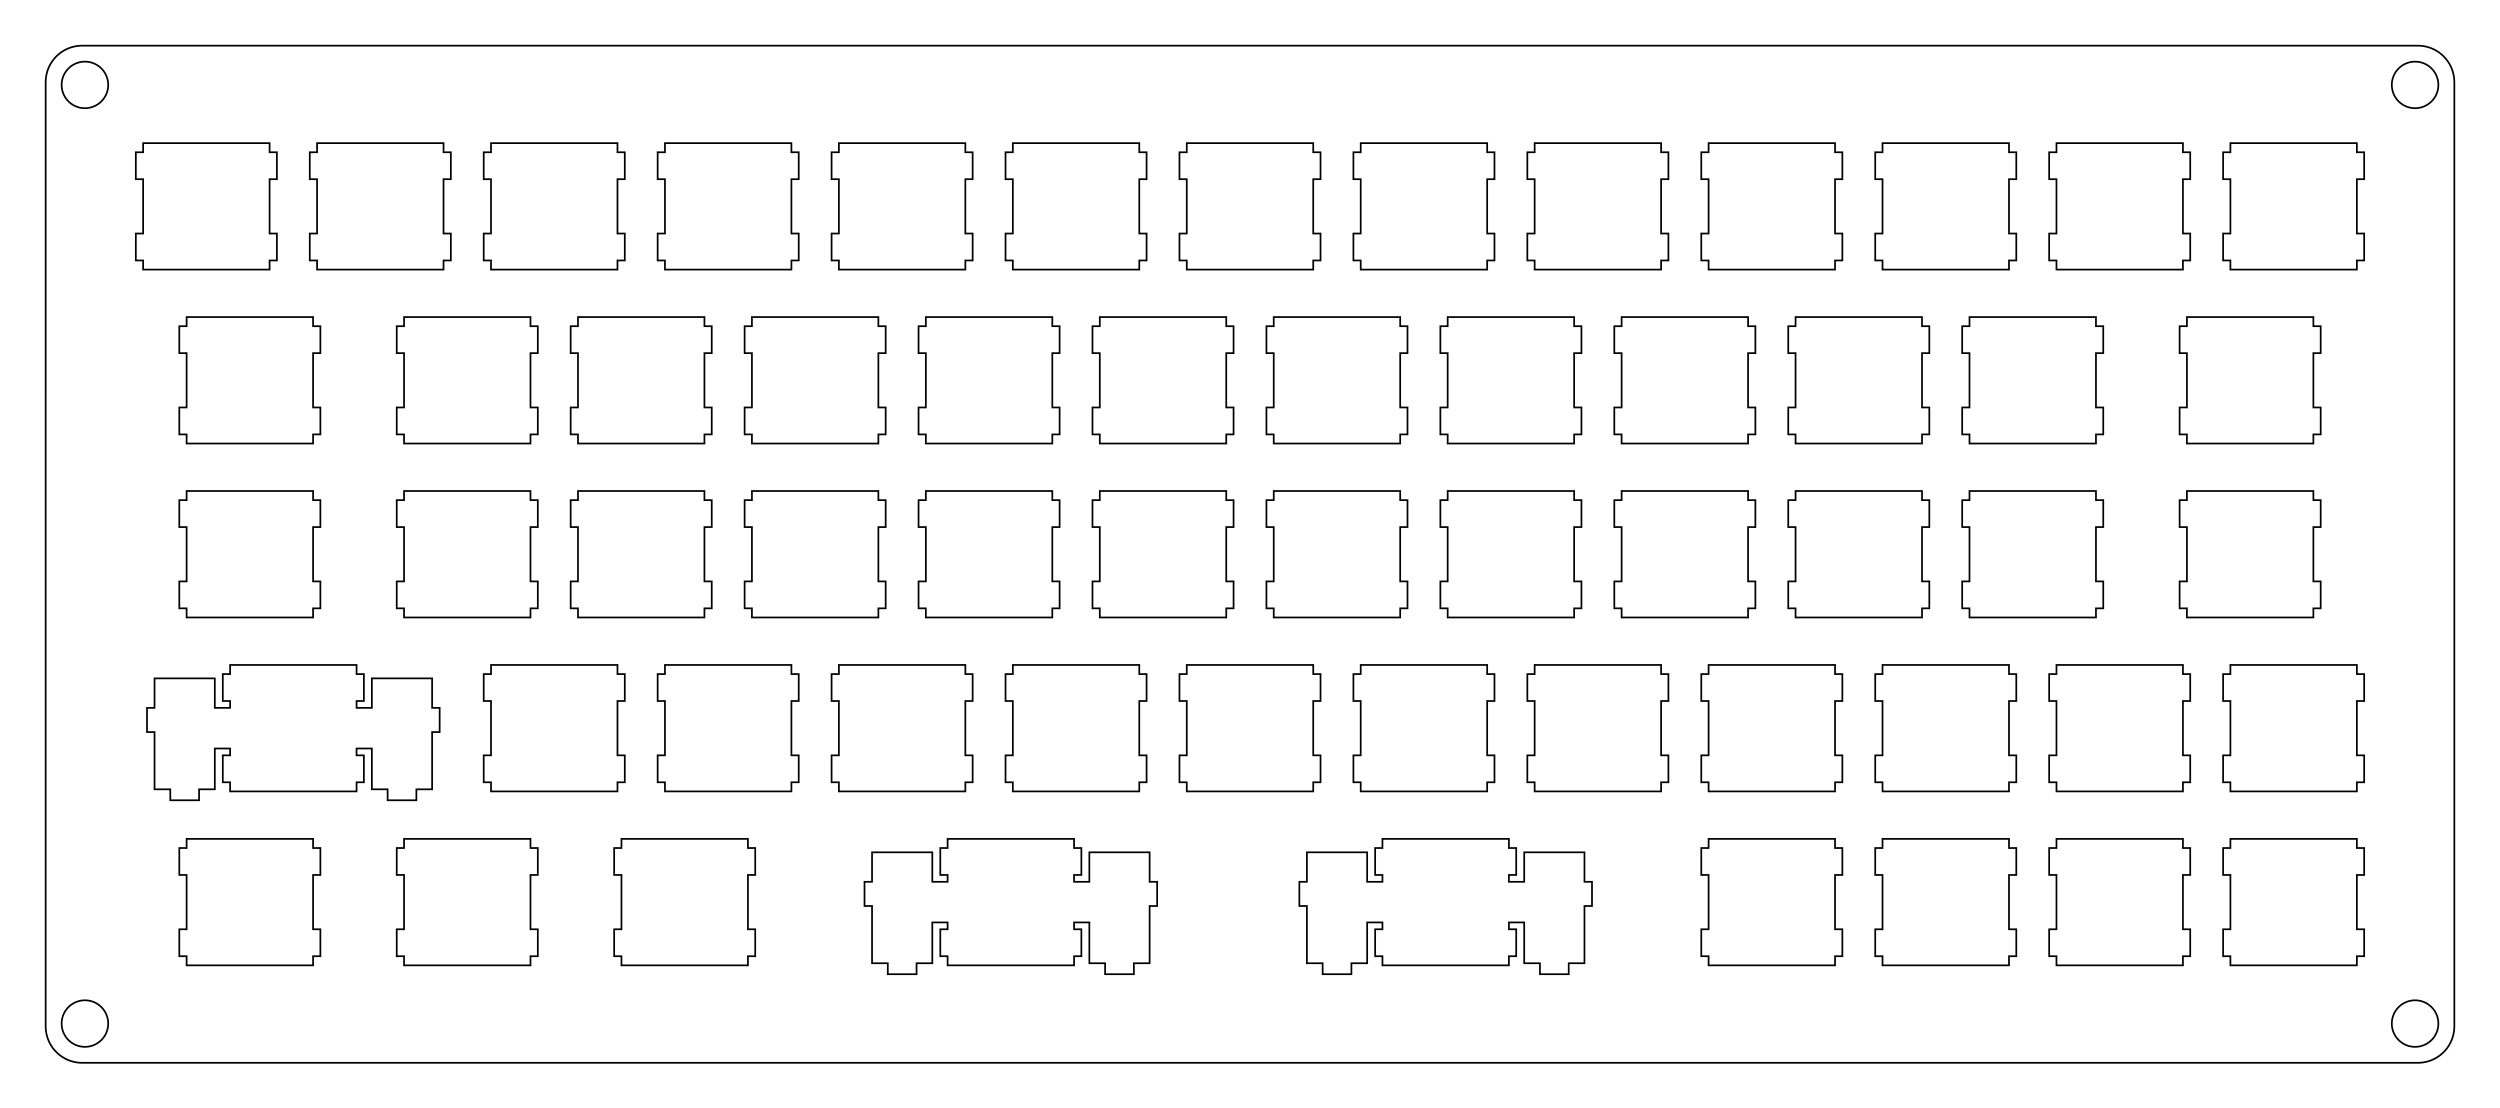 <?xml version="1.0"?>
<!-- Generated by SVGo -->
<svg width="273.802mm" height="121.402mm"
     viewBox="0.000 0.000 273.802 121.402"
     xmlns="http://www.w3.org/2000/svg" 
     xmlns:xlink="http://www.w3.org/1999/xlink">
<polygon points="264.802,5.001 265.115,5.013 265.427,5.050 265.735,5.111 266.038,5.196 266.332,5.305 266.617,5.436 266.891,5.590 267.153,5.764 267.399,5.959 267.630,6.172 267.843,6.403 268.038,6.649 268.212,6.911 268.366,7.185 268.497,7.470 268.606,7.764 268.691,8.067 268.752,8.375 268.789,8.687 268.802,9.001 268.802,112.402 268.789,112.715 268.752,113.027 268.691,113.335 268.606,113.638 268.497,113.932 268.366,114.217 268.212,114.491 268.038,114.753 267.843,114.999 267.630,115.230 267.399,115.443 267.153,115.638 266.891,115.812 266.617,115.966 266.332,116.097 266.038,116.206 265.735,116.291 265.427,116.352 265.115,116.389 264.802,116.402 9.001,116.402 8.687,116.389 8.375,116.352 8.067,116.291 7.764,116.206 7.470,116.097 7.185,115.966 6.911,115.812 6.649,115.638 6.403,115.443 6.172,115.230 5.959,114.999 5.764,114.753 5.590,114.491 5.436,114.217 5.305,113.932 5.196,113.638 5.111,113.335 5.050,113.027 5.013,112.715 5.000,112.401 5.001,9.001 5.013,8.687 5.050,8.375 5.111,8.067 5.196,7.764 5.305,7.470 5.436,7.185 5.590,6.911 5.764,6.649 5.959,6.403 6.172,6.172 6.403,5.959 6.649,5.764 6.911,5.590 7.185,5.436 7.470,5.305 7.764,5.196 8.067,5.111 8.375,5.050 8.687,5.013 9.001,5.000" style="fill:none;stroke-width:0.05mm;stroke:black"/>
<polygon points="9.100,109.560 8.901,109.583 8.705,109.622 8.512,109.677 8.324,109.746 8.142,109.830 7.968,109.928 7.801,110.039 7.644,110.163 7.497,110.299 7.361,110.446 7.237,110.603 7.126,110.770 7.028,110.944 6.944,111.126 6.875,111.314 6.820,111.507 6.781,111.703 6.758,111.902 6.750,112.102 6.758,112.302 6.781,112.501 6.820,112.697 6.875,112.890 6.944,113.078 7.028,113.260 7.126,113.434 7.237,113.601 7.361,113.758 7.497,113.905 7.644,114.041 7.801,114.165 7.968,114.276 8.142,114.374 8.324,114.458 8.512,114.527 8.705,114.582 8.901,114.621 9.100,114.644 9.300,114.652 9.500,114.644 9.699,114.621 9.895,114.582 10.088,114.527 10.276,114.458 10.458,114.374 10.632,114.276 10.799,114.165 10.956,114.041 11.103,113.905 11.239,113.758 11.363,113.601 11.474,113.434 11.572,113.260 11.656,113.078 11.725,112.890 11.780,112.697 11.819,112.501 11.842,112.302 11.850,112.102 11.842,111.902 11.819,111.703 11.780,111.507 11.725,111.314 11.656,111.126 11.572,110.944 11.474,110.770 11.363,110.603 11.239,110.446 11.103,110.299 10.956,110.163 10.799,110.039 10.632,109.928 10.458,109.830 10.276,109.746 10.088,109.677 9.895,109.622 9.699,109.583 9.500,109.560 9.300,109.552" style="fill:none;stroke-width:0.05mm;stroke:black"/>
<polygon points="264.302,109.560 264.103,109.583 263.907,109.622 263.714,109.677 263.526,109.746 263.344,109.830 263.170,109.928 263.003,110.039 262.846,110.163 262.699,110.299 262.563,110.446 262.439,110.603 262.328,110.770 262.230,110.944 262.146,111.126 262.077,111.314 262.022,111.507 261.983,111.703 261.960,111.902 261.952,112.102 261.960,112.302 261.983,112.501 262.022,112.697 262.077,112.890 262.146,113.078 262.230,113.260 262.328,113.434 262.439,113.601 262.563,113.758 262.699,113.905 262.846,114.041 263.003,114.165 263.170,114.276 263.344,114.374 263.526,114.458 263.714,114.527 263.907,114.582 264.103,114.621 264.302,114.644 264.502,114.652 264.702,114.644 264.901,114.621 265.097,114.582 265.290,114.527 265.478,114.458 265.660,114.374 265.834,114.276 266.001,114.165 266.158,114.041 266.305,113.905 266.441,113.758 266.565,113.601 266.676,113.434 266.774,113.260 266.858,113.078 266.927,112.890 266.982,112.697 267.021,112.501 267.044,112.302 267.052,112.102 267.044,111.902 267.021,111.703 266.982,111.507 266.927,111.314 266.858,111.126 266.774,110.944 266.676,110.770 266.565,110.603 266.441,110.446 266.305,110.299 266.158,110.163 266.001,110.039 265.834,109.928 265.660,109.830 265.478,109.746 265.290,109.677 265.097,109.622 264.901,109.583 264.702,109.560 264.502,109.552" style="fill:none;stroke-width:0.05mm;stroke:black"/>
<polygon points="103.782,91.876 103.782,92.876 102.982,92.876 102.982,95.826 103.782,95.826 103.782,96.576 102.107,96.576 102.107,93.346 95.507,93.346 95.507,96.576 94.682,96.576 94.682,99.226 95.507,99.226 95.507,105.495 97.232,105.495 97.232,106.696 100.382,106.696 100.382,105.495 102.107,105.495 102.107,101.025 103.782,101.025 103.782,101.775 102.982,101.775 102.982,104.726 103.782,104.726 103.782,105.726 117.632,105.726 117.632,104.726 118.432,104.726 118.432,101.775 117.632,101.775 117.632,101.025 119.307,101.025 119.307,105.495 121.032,105.495 121.032,106.696 124.182,106.696 124.182,105.495 125.907,105.495 125.907,99.226 126.732,99.226 126.732,96.576 125.907,96.576 125.907,93.346 119.307,93.346 119.307,96.576 117.632,96.576 117.632,95.826 118.432,95.826 118.432,92.876 117.632,92.876 117.632,91.876" style="fill:none;stroke-width:0.05mm;stroke:black"/>
<polygon points="151.407,91.876 151.407,92.876 150.607,92.876 150.607,95.826 151.407,95.826 151.407,96.576 149.732,96.576 149.732,93.346 143.132,93.346 143.132,96.576 142.307,96.576 142.307,99.226 143.132,99.226 143.132,105.495 144.857,105.495 144.857,106.696 148.007,106.696 148.007,105.495 149.732,105.495 149.732,101.025 151.407,101.025 151.407,101.775 150.607,101.775 150.607,104.726 151.407,104.726 151.407,105.726 165.257,105.726 165.257,104.726 166.057,104.726 166.057,101.775 165.257,101.775 165.257,101.025 166.932,101.025 166.932,105.495 168.657,105.495 168.657,106.696 171.807,106.696 171.807,105.495 173.532,105.495 173.532,99.226 174.357,99.226 174.357,96.576 173.532,96.576 173.532,93.346 166.932,93.346 166.932,96.576 165.257,96.576 165.257,95.826 166.057,95.826 166.057,92.876 165.257,92.876 165.257,91.876" style="fill:none;stroke-width:0.05mm;stroke:black"/>
<polygon points="20.438,91.876 20.438,92.876 19.638,92.876 19.638,95.826 20.438,95.826 20.438,101.775 19.638,101.775 19.638,104.726 20.438,104.726 20.438,105.726 34.288,105.726 34.288,104.726 35.088,104.726 35.088,101.775 34.288,101.775 34.288,95.826 35.088,95.826 35.088,92.876 34.288,92.876 34.288,91.876" style="fill:none;stroke-width:0.05mm;stroke:black"/>
<polygon points="44.251,91.876 44.251,92.876 43.450,92.876 43.450,95.826 44.251,95.826 44.251,101.775 43.450,101.775 43.450,104.726 44.251,104.726 44.251,105.726 58.100,105.726 58.100,104.726 58.901,104.726 58.901,101.775 58.100,101.775 58.100,95.826 58.901,95.826 58.901,92.876 58.100,92.876 58.100,91.876" style="fill:none;stroke-width:0.05mm;stroke:black"/>
<polygon points="68.063,91.876 68.063,92.876 67.263,92.876 67.263,95.826 68.063,95.826 68.063,101.775 67.263,101.775 67.263,104.726 68.063,104.726 68.063,105.726 81.913,105.726 81.913,104.726 82.713,104.726 82.713,101.775 81.913,101.775 81.913,95.826 82.713,95.826 82.713,92.876 81.913,92.876 81.913,91.876" style="fill:none;stroke-width:0.05mm;stroke:black"/>
<polygon points="187.126,91.876 187.126,92.876 186.326,92.876 186.326,95.826 187.126,95.826 187.126,101.775 186.326,101.775 186.326,104.726 187.126,104.726 187.126,105.726 200.976,105.726 200.976,104.726 201.776,104.726 201.776,101.775 200.976,101.775 200.976,95.826 201.776,95.826 201.776,92.876 200.976,92.876 200.976,91.876" style="fill:none;stroke-width:0.05mm;stroke:black"/>
<polygon points="206.176,91.876 206.176,92.876 205.376,92.876 205.376,95.826 206.176,95.826 206.176,101.775 205.376,101.775 205.376,104.726 206.176,104.726 206.176,105.726 220.026,105.726 220.026,104.726 220.826,104.726 220.826,101.775 220.026,101.775 220.026,95.826 220.826,95.826 220.826,92.876 220.026,92.876 220.026,91.876" style="fill:none;stroke-width:0.05mm;stroke:black"/>
<polygon points="225.226,91.876 225.226,92.876 224.426,92.876 224.426,95.826 225.226,95.826 225.226,101.775 224.426,101.775 224.426,104.726 225.226,104.726 225.226,105.726 239.076,105.726 239.076,104.726 239.876,104.726 239.876,101.775 239.076,101.775 239.076,95.826 239.876,95.826 239.876,92.876 239.076,92.876 239.076,91.876" style="fill:none;stroke-width:0.05mm;stroke:black"/>
<polygon points="244.276,91.876 244.276,92.876 243.476,92.876 243.476,95.826 244.276,95.826 244.276,101.775 243.476,101.775 243.476,104.726 244.276,104.726 244.276,105.726 258.126,105.726 258.126,104.726 258.926,104.726 258.926,101.775 258.126,101.775 258.126,95.826 258.926,95.826 258.926,92.876 258.126,92.876 258.126,91.876" style="fill:none;stroke-width:0.05mm;stroke:black"/>
<polygon points="25.201,72.826 25.201,73.826 24.401,73.826 24.401,76.776 25.201,76.776 25.201,77.526 23.526,77.526 23.526,74.296 16.925,74.296 16.925,77.526 16.100,77.526 16.100,80.176 16.925,80.176 16.925,86.446 18.651,86.446 18.651,87.646 21.801,87.646 21.801,86.446 23.526,86.446 23.526,81.976 25.201,81.976 25.201,82.726 24.401,82.726 24.401,85.676 25.201,85.676 25.201,86.676 39.051,86.676 39.051,85.676 39.851,85.676 39.851,82.726 39.051,82.726 39.051,81.976 40.726,81.976 40.726,86.446 42.451,86.446 42.451,87.646 45.601,87.646 45.601,86.446 47.326,86.446 47.326,80.176 48.151,80.176 48.151,77.526 47.326,77.526 47.326,74.296 40.726,74.296 40.726,77.526 39.051,77.526 39.051,76.776 39.851,76.776 39.851,73.826 39.051,73.826 39.051,72.826" style="fill:none;stroke-width:0.05mm;stroke:black"/>
<polygon points="53.776,72.826 53.776,73.826 52.976,73.826 52.976,76.776 53.776,76.776 53.776,82.726 52.976,82.726 52.976,85.676 53.776,85.676 53.776,86.676 67.626,86.676 67.626,85.676 68.426,85.676 68.426,82.726 67.626,82.726 67.626,76.776 68.426,76.776 68.426,73.826 67.626,73.826 67.626,72.826" style="fill:none;stroke-width:0.05mm;stroke:black"/>
<polygon points="72.826,72.826 72.826,73.826 72.026,73.826 72.026,76.776 72.826,76.776 72.826,82.726 72.026,82.726 72.026,85.676 72.826,85.676 72.826,86.676 86.676,86.676 86.676,85.676 87.476,85.676 87.476,82.726 86.676,82.726 86.676,76.776 87.476,76.776 87.476,73.826 86.676,73.826 86.676,72.826" style="fill:none;stroke-width:0.05mm;stroke:black"/>
<polygon points="91.876,72.826 91.876,73.826 91.076,73.826 91.076,76.776 91.876,76.776 91.876,82.726 91.076,82.726 91.076,85.676 91.876,85.676 91.876,86.676 105.726,86.676 105.726,85.676 106.525,85.676 106.525,82.726 105.726,82.726 105.726,76.776 106.525,76.776 106.525,73.826 105.726,73.826 105.726,72.826" style="fill:none;stroke-width:0.05mm;stroke:black"/>
<polygon points="110.926,72.826 110.926,73.826 110.126,73.826 110.126,76.776 110.926,76.776 110.926,82.726 110.126,82.726 110.126,85.676 110.926,85.676 110.926,86.676 124.775,86.676 124.775,85.676 125.575,85.676 125.575,82.726 124.775,82.726 124.775,76.776 125.575,76.776 125.575,73.826 124.775,73.826 124.775,72.826" style="fill:none;stroke-width:0.05mm;stroke:black"/>
<polygon points="129.976,72.826 129.976,73.826 129.176,73.826 129.176,76.776 129.976,76.776 129.976,82.726 129.176,82.726 129.176,85.676 129.976,85.676 129.976,86.676 143.826,86.676 143.826,85.676 144.626,85.676 144.626,82.726 143.826,82.726 143.826,76.776 144.626,76.776 144.626,73.826 143.826,73.826 143.826,72.826" style="fill:none;stroke-width:0.05mm;stroke:black"/>
<polygon points="149.026,72.826 149.026,73.826 148.226,73.826 148.226,76.776 149.026,76.776 149.026,82.726 148.226,82.726 148.226,85.676 149.026,85.676 149.026,86.676 162.876,86.676 162.876,85.676 163.676,85.676 163.676,82.726 162.876,82.726 162.876,76.776 163.676,76.776 163.676,73.826 162.876,73.826 162.876,72.826" style="fill:none;stroke-width:0.05mm;stroke:black"/>
<polygon points="168.076,72.826 168.076,73.826 167.276,73.826 167.276,76.776 168.076,76.776 168.076,82.726 167.276,82.726 167.276,85.676 168.076,85.676 168.076,86.676 181.926,86.676 181.926,85.676 182.726,85.676 182.726,82.726 181.926,82.726 181.926,76.776 182.726,76.776 182.726,73.826 181.926,73.826 181.926,72.826" style="fill:none;stroke-width:0.05mm;stroke:black"/>
<polygon points="187.126,72.826 187.126,73.826 186.326,73.826 186.326,76.776 187.126,76.776 187.126,82.726 186.326,82.726 186.326,85.676 187.126,85.676 187.126,86.676 200.976,86.676 200.976,85.676 201.776,85.676 201.776,82.726 200.976,82.726 200.976,76.776 201.776,76.776 201.776,73.826 200.976,73.826 200.976,72.826" style="fill:none;stroke-width:0.05mm;stroke:black"/>
<polygon points="206.176,72.826 206.176,73.826 205.376,73.826 205.376,76.776 206.176,76.776 206.176,82.726 205.376,82.726 205.376,85.676 206.176,85.676 206.176,86.676 220.026,86.676 220.026,85.676 220.826,85.676 220.826,82.726 220.026,82.726 220.026,76.776 220.826,76.776 220.826,73.826 220.026,73.826 220.026,72.826" style="fill:none;stroke-width:0.05mm;stroke:black"/>
<polygon points="225.226,72.826 225.226,73.826 224.426,73.826 224.426,76.776 225.226,76.776 225.226,82.726 224.426,82.726 224.426,85.676 225.226,85.676 225.226,86.676 239.076,86.676 239.076,85.676 239.876,85.676 239.876,82.726 239.076,82.726 239.076,76.776 239.876,76.776 239.876,73.826 239.076,73.826 239.076,72.826" style="fill:none;stroke-width:0.05mm;stroke:black"/>
<polygon points="244.276,72.826 244.276,73.826 243.476,73.826 243.476,76.776 244.276,76.776 244.276,82.726 243.476,82.726 243.476,85.676 244.276,85.676 244.276,86.676 258.126,86.676 258.126,85.676 258.926,85.676 258.926,82.726 258.126,82.726 258.126,76.776 258.926,76.776 258.926,73.826 258.126,73.826 258.126,72.826" style="fill:none;stroke-width:0.05mm;stroke:black"/>
<polygon points="20.438,53.776 20.438,54.776 19.638,54.776 19.638,57.726 20.438,57.726 20.438,63.676 19.638,63.676 19.638,66.626 20.438,66.626 20.438,67.626 34.288,67.626 34.288,66.626 35.088,66.626 35.088,63.676 34.288,63.676 34.288,57.726 35.088,57.726 35.088,54.776 34.288,54.776 34.288,53.776" style="fill:none;stroke-width:0.05mm;stroke:black"/>
<polygon points="44.251,53.776 44.251,54.776 43.450,54.776 43.450,57.726 44.251,57.726 44.251,63.676 43.450,63.676 43.450,66.626 44.251,66.626 44.251,67.626 58.100,67.626 58.100,66.626 58.901,66.626 58.901,63.676 58.100,63.676 58.100,57.726 58.901,57.726 58.901,54.776 58.100,54.776 58.100,53.776" style="fill:none;stroke-width:0.05mm;stroke:black"/>
<polygon points="63.301,53.776 63.301,54.776 62.500,54.776 62.500,57.726 63.301,57.726 63.301,63.676 62.500,63.676 62.500,66.626 63.301,66.626 63.301,67.626 77.150,67.626 77.150,66.626 77.950,66.626 77.950,63.676 77.150,63.676 77.150,57.726 77.950,57.726 77.950,54.776 77.150,54.776 77.150,53.776" style="fill:none;stroke-width:0.05mm;stroke:black"/>
<polygon points="82.351,53.776 82.351,54.776 81.551,54.776 81.551,57.726 82.351,57.726 82.351,63.676 81.551,63.676 81.551,66.626 82.351,66.626 82.351,67.626 96.200,67.626 96.200,66.626 97.000,66.626 97.000,63.676 96.200,63.676 96.200,57.726 97.000,57.726 97.000,54.776 96.200,54.776 96.200,53.776" style="fill:none;stroke-width:0.05mm;stroke:black"/>
<polygon points="101.400,53.776 101.400,54.776 100.601,54.776 100.601,57.726 101.400,57.726 101.400,63.676 100.601,63.676 100.601,66.626 101.400,66.626 101.400,67.626 115.250,67.626 115.250,66.626 116.050,66.626 116.050,63.676 115.250,63.676 115.250,57.726 116.050,57.726 116.050,54.776 115.250,54.776 115.250,53.776" style="fill:none;stroke-width:0.05mm;stroke:black"/>
<polygon points="120.450,53.776 120.450,54.776 119.650,54.776 119.650,57.726 120.450,57.726 120.450,63.676 119.650,63.676 119.650,66.626 120.450,66.626 120.450,67.626 134.300,67.626 134.300,66.626 135.101,66.626 135.101,63.676 134.300,63.676 134.300,57.726 135.101,57.726 135.101,54.776 134.300,54.776 134.300,53.776" style="fill:none;stroke-width:0.05mm;stroke:black"/>
<polygon points="139.500,53.776 139.500,54.776 138.701,54.776 138.701,57.726 139.500,57.726 139.500,63.676 138.701,63.676 138.701,66.626 139.500,66.626 139.500,67.626 153.351,67.626 153.351,66.626 154.150,66.626 154.150,63.676 153.351,63.676 153.351,57.726 154.150,57.726 154.150,54.776 153.351,54.776 153.351,53.776" style="fill:none;stroke-width:0.05mm;stroke:black"/>
<polygon points="158.550,53.776 158.550,54.776 157.751,54.776 157.751,57.726 158.550,57.726 158.550,63.676 157.751,63.676 157.751,66.626 158.550,66.626 158.550,67.626 172.401,67.626 172.401,66.626 173.201,66.626 173.201,63.676 172.401,63.676 172.401,57.726 173.201,57.726 173.201,54.776 172.401,54.776 172.401,53.776" style="fill:none;stroke-width:0.05mm;stroke:black"/>
<polygon points="177.601,53.776 177.601,54.776 176.801,54.776 176.801,57.726 177.601,57.726 177.601,63.676 176.801,63.676 176.801,66.626 177.601,66.626 177.601,67.626 191.451,67.626 191.451,66.626 192.251,66.626 192.251,63.676 191.451,63.676 191.451,57.726 192.251,57.726 192.251,54.776 191.451,54.776 191.451,53.776" style="fill:none;stroke-width:0.05mm;stroke:black"/>
<polygon points="196.651,53.776 196.651,54.776 195.851,54.776 195.851,57.726 196.651,57.726 196.651,63.676 195.851,63.676 195.851,66.626 196.651,66.626 196.651,67.626 210.501,67.626 210.501,66.626 211.301,66.626 211.301,63.676 210.501,63.676 210.501,57.726 211.301,57.726 211.301,54.776 210.501,54.776 210.501,53.776" style="fill:none;stroke-width:0.05mm;stroke:black"/>
<polygon points="215.701,53.776 215.701,54.776 214.901,54.776 214.901,57.726 215.701,57.726 215.701,63.676 214.901,63.676 214.901,66.626 215.701,66.626 215.701,67.626 229.551,67.626 229.551,66.626 230.351,66.626 230.351,63.676 229.551,63.676 229.551,57.726 230.351,57.726 230.351,54.776 229.551,54.776 229.551,53.776" style="fill:none;stroke-width:0.05mm;stroke:black"/>
<polygon points="239.513,53.776 239.513,54.776 238.713,54.776 238.713,57.726 239.513,57.726 239.513,63.676 238.713,63.676 238.713,66.626 239.513,66.626 239.513,67.626 253.363,67.626 253.363,66.626 254.163,66.626 254.163,63.676 253.363,63.676 253.363,57.726 254.163,57.726 254.163,54.776 253.363,54.776 253.363,53.776" style="fill:none;stroke-width:0.05mm;stroke:black"/>
<polygon points="20.438,34.726 20.438,35.726 19.638,35.726 19.638,38.676 20.438,38.676 20.438,44.626 19.638,44.626 19.638,47.576 20.438,47.576 20.438,48.576 34.288,48.576 34.288,47.576 35.088,47.576 35.088,44.626 34.288,44.626 34.288,38.676 35.088,38.676 35.088,35.726 34.288,35.726 34.288,34.726" style="fill:none;stroke-width:0.05mm;stroke:black"/>
<polygon points="44.251,34.726 44.251,35.726 43.450,35.726 43.450,38.676 44.251,38.676 44.251,44.626 43.450,44.626 43.450,47.576 44.251,47.576 44.251,48.576 58.100,48.576 58.100,47.576 58.901,47.576 58.901,44.626 58.100,44.626 58.100,38.676 58.901,38.676 58.901,35.726 58.100,35.726 58.100,34.726" style="fill:none;stroke-width:0.05mm;stroke:black"/>
<polygon points="63.301,34.726 63.301,35.726 62.500,35.726 62.500,38.676 63.301,38.676 63.301,44.626 62.500,44.626 62.500,47.576 63.301,47.576 63.301,48.576 77.150,48.576 77.150,47.576 77.950,47.576 77.950,44.626 77.150,44.626 77.150,38.676 77.950,38.676 77.950,35.726 77.150,35.726 77.150,34.726" style="fill:none;stroke-width:0.05mm;stroke:black"/>
<polygon points="82.351,34.726 82.351,35.726 81.551,35.726 81.551,38.676 82.351,38.676 82.351,44.626 81.551,44.626 81.551,47.576 82.351,47.576 82.351,48.576 96.200,48.576 96.200,47.576 97.000,47.576 97.000,44.626 96.200,44.626 96.200,38.676 97.000,38.676 97.000,35.726 96.200,35.726 96.200,34.726" style="fill:none;stroke-width:0.05mm;stroke:black"/>
<polygon points="101.400,34.726 101.400,35.726 100.601,35.726 100.601,38.676 101.400,38.676 101.400,44.626 100.601,44.626 100.601,47.576 101.400,47.576 101.400,48.576 115.250,48.576 115.250,47.576 116.050,47.576 116.050,44.626 115.250,44.626 115.250,38.676 116.050,38.676 116.050,35.726 115.250,35.726 115.250,34.726" style="fill:none;stroke-width:0.05mm;stroke:black"/>
<polygon points="120.450,34.726 120.450,35.726 119.650,35.726 119.650,38.676 120.450,38.676 120.450,44.626 119.650,44.626 119.650,47.576 120.450,47.576 120.450,48.576 134.300,48.576 134.300,47.576 135.101,47.576 135.101,44.626 134.300,44.626 134.300,38.676 135.101,38.676 135.101,35.726 134.300,35.726 134.300,34.726" style="fill:none;stroke-width:0.05mm;stroke:black"/>
<polygon points="139.500,34.726 139.500,35.726 138.701,35.726 138.701,38.676 139.500,38.676 139.500,44.626 138.701,44.626 138.701,47.576 139.500,47.576 139.500,48.576 153.351,48.576 153.351,47.576 154.150,47.576 154.150,44.626 153.351,44.626 153.351,38.676 154.150,38.676 154.150,35.726 153.351,35.726 153.351,34.726" style="fill:none;stroke-width:0.05mm;stroke:black"/>
<polygon points="158.550,34.726 158.550,35.726 157.751,35.726 157.751,38.676 158.550,38.676 158.550,44.626 157.751,44.626 157.751,47.576 158.550,47.576 158.550,48.576 172.401,48.576 172.401,47.576 173.201,47.576 173.201,44.626 172.401,44.626 172.401,38.676 173.201,38.676 173.201,35.726 172.401,35.726 172.401,34.726" style="fill:none;stroke-width:0.05mm;stroke:black"/>
<polygon points="177.601,34.726 177.601,35.726 176.801,35.726 176.801,38.676 177.601,38.676 177.601,44.626 176.801,44.626 176.801,47.576 177.601,47.576 177.601,48.576 191.451,48.576 191.451,47.576 192.251,47.576 192.251,44.626 191.451,44.626 191.451,38.676 192.251,38.676 192.251,35.726 191.451,35.726 191.451,34.726" style="fill:none;stroke-width:0.05mm;stroke:black"/>
<polygon points="196.651,34.726 196.651,35.726 195.851,35.726 195.851,38.676 196.651,38.676 196.651,44.626 195.851,44.626 195.851,47.576 196.651,47.576 196.651,48.576 210.501,48.576 210.501,47.576 211.301,47.576 211.301,44.626 210.501,44.626 210.501,38.676 211.301,38.676 211.301,35.726 210.501,35.726 210.501,34.726" style="fill:none;stroke-width:0.05mm;stroke:black"/>
<polygon points="215.701,34.726 215.701,35.726 214.901,35.726 214.901,38.676 215.701,38.676 215.701,44.626 214.901,44.626 214.901,47.576 215.701,47.576 215.701,48.576 229.551,48.576 229.551,47.576 230.351,47.576 230.351,44.626 229.551,44.626 229.551,38.676 230.351,38.676 230.351,35.726 229.551,35.726 229.551,34.726" style="fill:none;stroke-width:0.05mm;stroke:black"/>
<polygon points="239.513,34.726 239.513,35.726 238.713,35.726 238.713,38.676 239.513,38.676 239.513,44.626 238.713,44.626 238.713,47.576 239.513,47.576 239.513,48.576 253.363,48.576 253.363,47.576 254.163,47.576 254.163,44.626 253.363,44.626 253.363,38.676 254.163,38.676 254.163,35.726 253.363,35.726 253.363,34.726" style="fill:none;stroke-width:0.05mm;stroke:black"/>
<polygon points="15.676,15.676 15.676,16.676 14.876,16.676 14.876,19.626 15.676,19.626 15.676,25.576 14.876,25.576 14.876,28.526 15.676,28.526 15.676,29.526 29.526,29.526 29.526,28.526 30.326,28.526 30.326,25.576 29.526,25.576 29.526,19.626 30.326,19.626 30.326,16.676 29.526,16.676 29.526,15.676" style="fill:none;stroke-width:0.05mm;stroke:black"/>
<polygon points="34.726,15.676 34.726,16.676 33.926,16.676 33.926,19.626 34.726,19.626 34.726,25.576 33.926,25.576 33.926,28.526 34.726,28.526 34.726,29.526 48.576,29.526 48.576,28.526 49.376,28.526 49.376,25.576 48.576,25.576 48.576,19.626 49.376,19.626 49.376,16.676 48.576,16.676 48.576,15.676" style="fill:none;stroke-width:0.05mm;stroke:black"/>
<polygon points="53.776,15.676 53.776,16.676 52.976,16.676 52.976,19.626 53.776,19.626 53.776,25.576 52.976,25.576 52.976,28.526 53.776,28.526 53.776,29.526 67.626,29.526 67.626,28.526 68.426,28.526 68.426,25.576 67.626,25.576 67.626,19.626 68.426,19.626 68.426,16.676 67.626,16.676 67.626,15.676" style="fill:none;stroke-width:0.05mm;stroke:black"/>
<polygon points="72.826,15.676 72.826,16.676 72.026,16.676 72.026,19.626 72.826,19.626 72.826,25.576 72.026,25.576 72.026,28.526 72.826,28.526 72.826,29.526 86.676,29.526 86.676,28.526 87.476,28.526 87.476,25.576 86.676,25.576 86.676,19.626 87.476,19.626 87.476,16.676 86.676,16.676 86.676,15.676" style="fill:none;stroke-width:0.05mm;stroke:black"/>
<polygon points="91.876,15.676 91.876,16.676 91.076,16.676 91.076,19.626 91.876,19.626 91.876,25.576 91.076,25.576 91.076,28.526 91.876,28.526 91.876,29.526 105.726,29.526 105.726,28.526 106.525,28.526 106.525,25.576 105.726,25.576 105.726,19.626 106.525,19.626 106.525,16.676 105.726,16.676 105.726,15.676" style="fill:none;stroke-width:0.05mm;stroke:black"/>
<polygon points="110.926,15.676 110.926,16.676 110.126,16.676 110.126,19.626 110.926,19.626 110.926,25.576 110.126,25.576 110.126,28.526 110.926,28.526 110.926,29.526 124.775,29.526 124.775,28.526 125.575,28.526 125.575,25.576 124.775,25.576 124.775,19.626 125.575,19.626 125.575,16.676 124.775,16.676 124.775,15.676" style="fill:none;stroke-width:0.05mm;stroke:black"/>
<polygon points="129.976,15.676 129.976,16.676 129.176,16.676 129.176,19.626 129.976,19.626 129.976,25.576 129.176,25.576 129.176,28.526 129.976,28.526 129.976,29.526 143.826,29.526 143.826,28.526 144.626,28.526 144.626,25.576 143.826,25.576 143.826,19.626 144.626,19.626 144.626,16.676 143.826,16.676 143.826,15.676" style="fill:none;stroke-width:0.05mm;stroke:black"/>
<polygon points="149.026,15.676 149.026,16.676 148.226,16.676 148.226,19.626 149.026,19.626 149.026,25.576 148.226,25.576 148.226,28.526 149.026,28.526 149.026,29.526 162.876,29.526 162.876,28.526 163.676,28.526 163.676,25.576 162.876,25.576 162.876,19.626 163.676,19.626 163.676,16.676 162.876,16.676 162.876,15.676" style="fill:none;stroke-width:0.05mm;stroke:black"/>
<polygon points="168.076,15.676 168.076,16.676 167.276,16.676 167.276,19.626 168.076,19.626 168.076,25.576 167.276,25.576 167.276,28.526 168.076,28.526 168.076,29.526 181.926,29.526 181.926,28.526 182.726,28.526 182.726,25.576 181.926,25.576 181.926,19.626 182.726,19.626 182.726,16.676 181.926,16.676 181.926,15.676" style="fill:none;stroke-width:0.05mm;stroke:black"/>
<polygon points="187.126,15.676 187.126,16.676 186.326,16.676 186.326,19.626 187.126,19.626 187.126,25.576 186.326,25.576 186.326,28.526 187.126,28.526 187.126,29.526 200.976,29.526 200.976,28.526 201.776,28.526 201.776,25.576 200.976,25.576 200.976,19.626 201.776,19.626 201.776,16.676 200.976,16.676 200.976,15.676" style="fill:none;stroke-width:0.05mm;stroke:black"/>
<polygon points="206.176,15.676 206.176,16.676 205.376,16.676 205.376,19.626 206.176,19.626 206.176,25.576 205.376,25.576 205.376,28.526 206.176,28.526 206.176,29.526 220.026,29.526 220.026,28.526 220.826,28.526 220.826,25.576 220.026,25.576 220.026,19.626 220.826,19.626 220.826,16.676 220.026,16.676 220.026,15.676" style="fill:none;stroke-width:0.05mm;stroke:black"/>
<polygon points="225.226,15.676 225.226,16.676 224.426,16.676 224.426,19.626 225.226,19.626 225.226,25.576 224.426,25.576 224.426,28.526 225.226,28.526 225.226,29.526 239.076,29.526 239.076,28.526 239.876,28.526 239.876,25.576 239.076,25.576 239.076,19.626 239.876,19.626 239.876,16.676 239.076,16.676 239.076,15.676" style="fill:none;stroke-width:0.05mm;stroke:black"/>
<polygon points="244.276,15.676 244.276,16.676 243.476,16.676 243.476,19.626 244.276,19.626 244.276,25.576 243.476,25.576 243.476,28.526 244.276,28.526 244.276,29.526 258.126,29.526 258.126,28.526 258.926,28.526 258.926,25.576 258.126,25.576 258.126,19.626 258.926,19.626 258.926,16.676 258.126,16.676 258.126,15.676" style="fill:none;stroke-width:0.05mm;stroke:black"/>
<polygon points="9.100,6.758 8.901,6.781 8.705,6.820 8.512,6.875 8.324,6.944 8.142,7.028 7.968,7.126 7.801,7.237 7.644,7.361 7.497,7.497 7.361,7.644 7.237,7.801 7.126,7.968 7.028,8.142 6.944,8.324 6.875,8.512 6.820,8.705 6.781,8.901 6.758,9.100 6.750,9.300 6.758,9.500 6.781,9.699 6.820,9.895 6.875,10.088 6.944,10.276 7.028,10.458 7.126,10.632 7.237,10.799 7.361,10.956 7.497,11.103 7.644,11.239 7.801,11.363 7.968,11.474 8.142,11.572 8.324,11.656 8.512,11.725 8.705,11.780 8.901,11.819 9.100,11.842 9.300,11.850 9.500,11.842 9.699,11.819 9.895,11.780 10.088,11.725 10.276,11.656 10.458,11.572 10.632,11.474 10.799,11.363 10.956,11.239 11.103,11.103 11.239,10.956 11.363,10.799 11.474,10.632 11.572,10.458 11.656,10.276 11.725,10.088 11.780,9.895 11.819,9.699 11.842,9.500 11.850,9.300 11.842,9.100 11.819,8.901 11.780,8.705 11.725,8.512 11.656,8.324 11.572,8.142 11.474,7.968 11.363,7.801 11.239,7.644 11.103,7.497 10.956,7.361 10.799,7.237 10.632,7.126 10.458,7.028 10.276,6.944 10.088,6.875 9.895,6.820 9.699,6.781 9.500,6.758 9.300,6.750" style="fill:none;stroke-width:0.05mm;stroke:black"/>
<polygon points="264.302,6.758 264.103,6.781 263.907,6.820 263.714,6.875 263.526,6.944 263.344,7.028 263.170,7.126 263.003,7.237 262.846,7.361 262.699,7.497 262.563,7.644 262.439,7.801 262.328,7.968 262.230,8.142 262.146,8.324 262.077,8.512 262.022,8.705 261.983,8.901 261.960,9.100 261.952,9.300 261.960,9.500 261.983,9.699 262.022,9.895 262.077,10.088 262.146,10.276 262.230,10.458 262.328,10.632 262.439,10.799 262.563,10.956 262.699,11.103 262.846,11.239 263.003,11.363 263.170,11.474 263.344,11.572 263.526,11.656 263.714,11.725 263.907,11.780 264.103,11.819 264.302,11.842 264.502,11.850 264.702,11.842 264.901,11.819 265.097,11.780 265.290,11.725 265.478,11.656 265.660,11.572 265.834,11.474 266.001,11.363 266.158,11.239 266.305,11.103 266.441,10.956 266.565,10.799 266.676,10.632 266.774,10.458 266.858,10.276 266.927,10.088 266.982,9.895 267.021,9.699 267.044,9.500 267.052,9.300 267.044,9.100 267.021,8.901 266.982,8.705 266.927,8.512 266.858,8.324 266.774,8.142 266.676,7.968 266.565,7.801 266.441,7.644 266.305,7.497 266.158,7.361 266.001,7.237 265.834,7.126 265.660,7.028 265.478,6.944 265.290,6.875 265.097,6.820 264.901,6.781 264.702,6.758 264.502,6.750" style="fill:none;stroke-width:0.05mm;stroke:black"/>
</svg>
